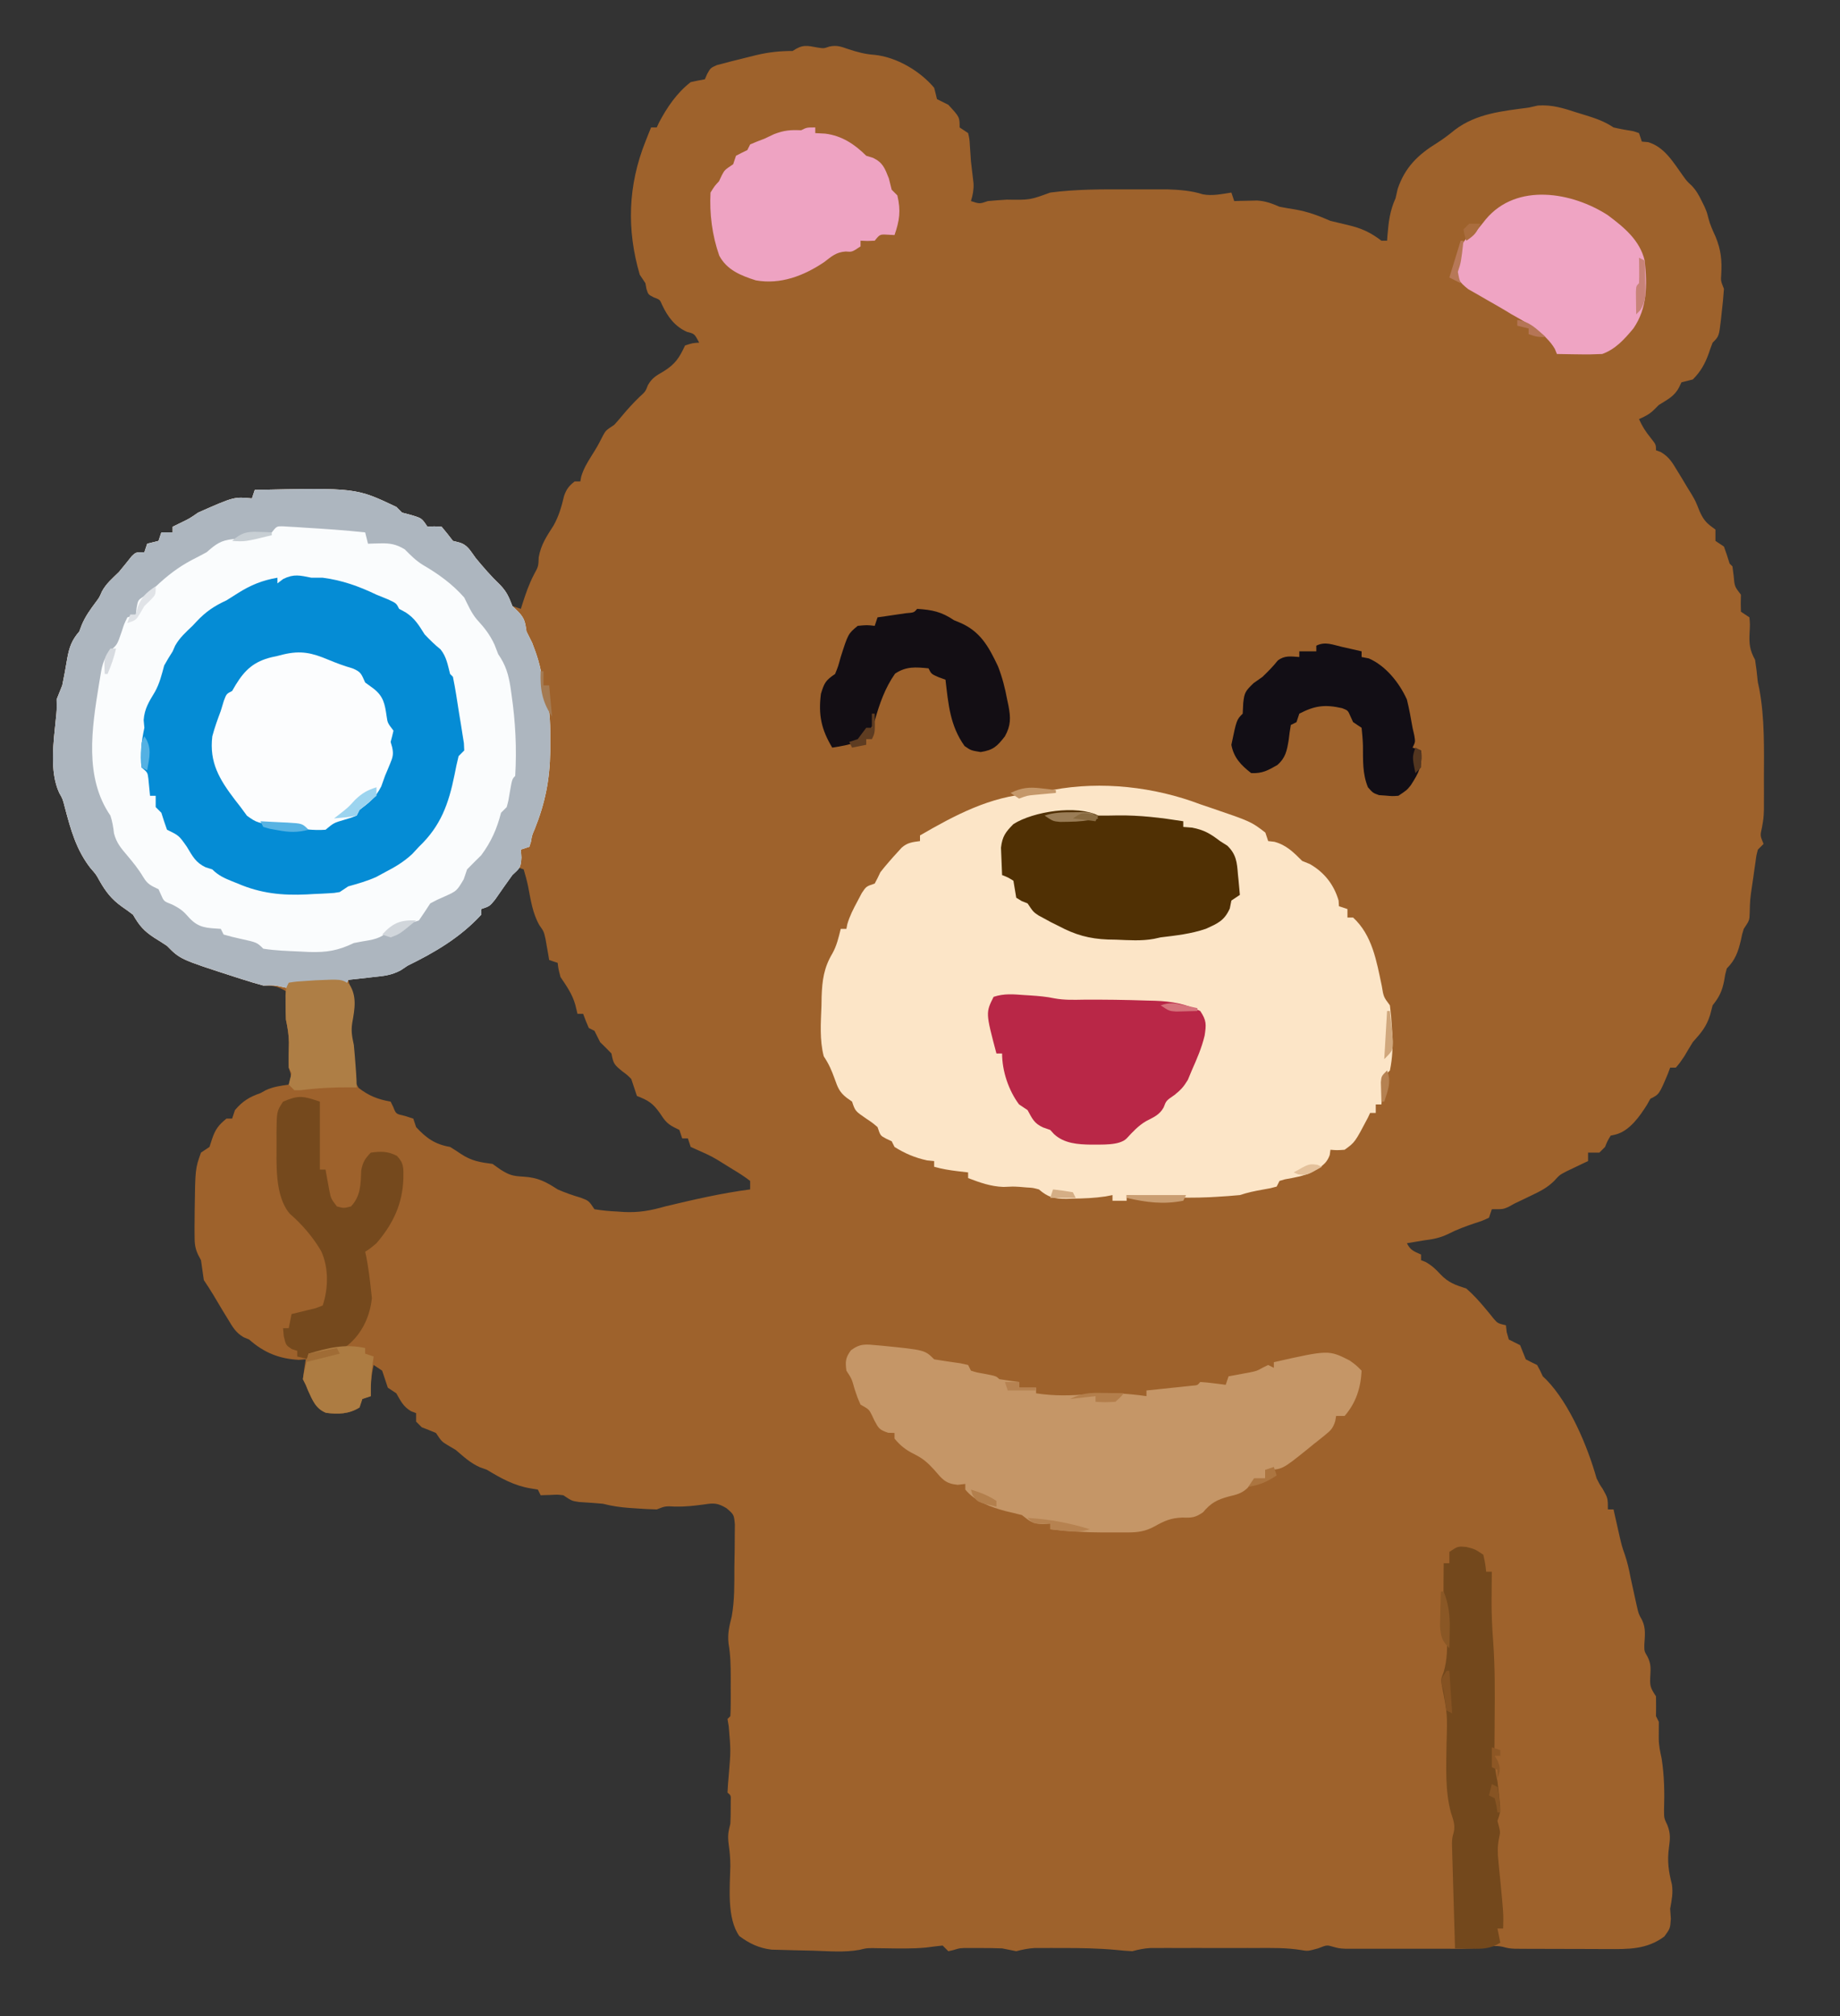 <?xml version="1.0" encoding="UTF-8"?>
<svg version="1.1" xmlns="http://www.w3.org/2000/svg" width="650" height="712">
<rect width="100%" height="100%" fill="#333333" stroke="none"/>
<path d="M0 0 C2.045 0.315 2.045 0.315 3.992 -0.359 C6.67 -0.948 8.211 -0.327 10.785 0.566 C13.931 1.597 16.735 2.352 20.035 2.566 C27.752 3.361 36.07 8.255 41.035 14.191 C41.391 15.519 41.728 16.852 42.035 18.191 C43.359 18.876 44.694 19.54 46.035 20.191 C50.035 24.525 50.035 24.525 50.035 28.191 C51.025 28.851 52.015 29.511 53.035 30.191 C53.512 32.223 53.512 32.223 53.66 34.691 C53.722 35.581 53.784 36.47 53.848 37.387 C53.94 38.775 53.94 38.775 54.035 40.191 C54.331 42.784 54.637 45.374 54.949 47.965 C55.038 50.254 54.702 52.011 54.035 54.191 C57.084 55.203 57.084 55.203 60.035 54.191 C62.261 53.984 64.491 53.824 66.723 53.691 C74.833 53.819 74.833 53.819 82.035 51.191 C91.064 50.001 100.211 50.033 109.303 50.061 C111.429 50.066 113.554 50.061 115.68 50.055 C117.056 50.055 118.432 50.057 119.809 50.059 C121.64 50.06 121.64 50.06 123.509 50.062 C127.732 50.217 131.932 50.513 135.973 51.816 C139.39 52.438 142.617 51.704 146.035 51.191 C146.365 52.181 146.695 53.171 147.035 54.191 C147.771 54.168 148.507 54.145 149.266 54.121 C150.241 54.103 151.217 54.085 152.223 54.066 C153.186 54.043 154.149 54.02 155.141 53.996 C158.202 54.203 160.23 54.999 163.035 56.191 C164.819 56.547 166.612 56.858 168.41 57.129 C173.013 57.913 176.75 59.312 181.035 61.191 C183.05 61.694 185.072 62.171 187.098 62.629 C191.95 63.771 195.104 65.192 199.035 68.191 C199.695 68.191 200.355 68.191 201.035 68.191 C201.084 67.528 201.133 66.864 201.184 66.18 C201.582 61.47 202.045 57.522 204.035 53.191 C204.406 51.552 204.406 51.552 204.785 49.879 C207.373 42.246 211.98 37.785 218.746 33.633 C220.987 32.222 222.98 30.67 225.035 29.004 C232.706 23.232 241.746 22.434 251.035 21.191 C252.648 20.83 252.648 20.83 254.293 20.461 C259.4 20.093 263.459 21.441 268.285 23.004 C269.631 23.415 269.631 23.415 271.004 23.834 C274.76 25.006 277.735 25.992 281.035 28.191 C283.371 28.745 285.707 29.137 288.074 29.531 C289.045 29.858 289.045 29.858 290.035 30.191 C290.365 31.181 290.695 32.171 291.035 33.191 C291.757 33.253 292.479 33.315 293.223 33.379 C299.044 35.061 302.207 40.604 305.605 45.324 C306.971 47.204 306.971 47.204 308.582 48.688 C310.223 50.386 311.127 52.01 312.16 54.129 C312.493 54.798 312.825 55.467 313.168 56.156 C314.035 58.191 314.035 58.191 314.523 60.156 C315.121 62.531 316.085 64.588 317.098 66.816 C318.989 71.41 319.371 75.133 319.078 80.062 C318.912 82.382 318.912 82.382 320.035 85.191 C319.838 88.074 319.572 90.891 319.223 93.754 C319.14 94.534 319.056 95.315 318.971 96.119 C318.282 101.944 318.282 101.944 316.035 104.191 C315.532 105.445 315.078 106.719 314.66 108.004 C313.332 111.674 311.834 114.392 309.035 117.191 C307.707 117.543 306.374 117.879 305.035 118.191 C304.746 118.79 304.458 119.388 304.16 120.004 C302.534 123.166 299.999 124.316 297.035 126.191 C296.499 126.728 295.963 127.264 295.41 127.816 C293.786 129.441 292.119 130.257 290.035 131.191 C291.171 133.747 292.384 135.622 294.16 137.816 C296.035 140.191 296.035 140.191 296.035 142.191 C296.915 142.522 296.915 142.522 297.812 142.859 C300.731 144.609 301.844 146.604 303.598 149.504 C304.176 150.449 304.755 151.394 305.352 152.367 C305.907 153.299 306.463 154.231 307.035 155.191 C307.571 156.059 308.108 156.926 308.66 157.82 C310.035 160.191 310.035 160.191 311.473 163.816 C313.067 167.26 314.095 168.062 317.035 170.191 C317.035 171.511 317.035 172.831 317.035 174.191 C318.025 174.851 319.015 175.511 320.035 176.191 C320.762 178.17 321.433 180.171 322.035 182.191 C322.365 182.521 322.695 182.851 323.035 183.191 C323.18 184.305 323.324 185.419 323.473 186.566 C323.788 190.277 323.788 190.277 326.035 193.191 C326.015 194.202 325.994 195.213 325.973 196.254 C325.993 197.223 326.014 198.193 326.035 199.191 C327.025 199.851 328.015 200.511 329.035 201.191 C329.258 203.652 329.258 203.652 329.098 206.566 C328.889 210.542 329.13 212.718 331.035 216.191 C331.598 220.129 331.598 220.129 331.789 222.094 C332.005 224.225 332.005 224.225 332.516 226.424 C334.466 236.816 334.193 247.659 334.16 258.191 C334.164 259.461 334.168 260.731 334.172 262.039 C334.171 263.265 334.169 264.491 334.168 265.754 C334.166 267.396 334.166 267.396 334.165 269.07 C334.035 272.191 334.035 272.191 333.464 275.406 C332.806 278.267 332.806 278.267 334.035 281.191 C333.375 281.851 332.715 282.511 332.035 283.191 C331.482 285.231 331.482 285.231 331.184 287.586 C330.99 288.896 330.99 288.896 330.793 290.232 C330.603 291.604 330.603 291.604 330.41 293.004 C330.276 293.907 330.142 294.81 330.004 295.74 C329.261 300.751 329.261 300.751 329.124 305.803 C329.035 308.191 329.035 308.191 327.035 311.191 C326.444 313.103 326.444 313.103 326.035 315.129 C325.07 319.237 324.065 322.162 321.035 325.191 C320.467 327.257 320.467 327.257 320.098 329.566 C319.353 333.249 318.39 335.248 316.035 338.191 C315.746 339.305 315.458 340.419 315.16 341.566 C313.859 345.758 311.934 347.939 309.035 351.191 C308.012 352.844 307.009 354.509 306.035 356.191 C304.473 358.504 304.473 358.504 303.035 360.191 C302.375 360.191 301.715 360.191 301.035 360.191 C300.767 360.913 300.499 361.635 300.223 362.379 C297.162 369.628 297.162 369.628 294.035 371.191 C293.447 372.243 293.447 372.243 292.848 373.316 C290.268 377.408 286.736 382.461 281.883 383.773 C280.968 383.98 280.968 383.98 280.035 384.191 C278.868 386.108 278.868 386.108 278.035 388.191 C277.375 388.851 276.715 389.511 276.035 390.191 C274.715 390.191 273.395 390.191 272.035 390.191 C272.035 391.181 272.035 392.171 272.035 393.191 C271.022 393.663 271.022 393.663 269.988 394.145 C269.096 394.572 268.204 395 267.285 395.441 C265.963 396.068 265.963 396.068 264.613 396.707 C261.982 398.07 261.982 398.07 260.082 400.168 C257.617 402.605 255.157 403.826 252.035 405.316 C251.004 405.814 249.973 406.312 248.91 406.824 C247.487 407.501 247.487 407.501 246.035 408.191 C245.334 408.581 244.633 408.97 243.91 409.371 C242.035 410.191 242.035 410.191 238.035 410.191 C237.705 411.181 237.375 412.171 237.035 413.191 C234.742 414.254 234.742 414.254 231.848 415.191 C228.636 416.274 225.751 417.336 222.723 418.879 C219.762 420.325 217.294 420.784 214.035 421.191 C212.921 421.377 211.808 421.563 210.66 421.754 C209.794 421.898 208.928 422.043 208.035 422.191 C209.291 424.702 210.536 425.063 213.035 426.191 C213.035 426.851 213.035 427.511 213.035 428.191 C213.84 428.501 213.84 428.501 214.66 428.816 C216.925 430.128 218.155 431.297 219.91 433.191 C222.725 436.133 225.149 436.951 229.035 438.191 C231.46 440.313 233.514 442.566 235.574 445.039 C236.098 445.667 236.621 446.295 237.16 446.941 C237.637 447.534 238.114 448.127 238.605 448.738 C240.082 450.46 240.082 450.46 243.035 451.191 C243.159 452.367 243.159 452.367 243.285 453.566 C243.533 454.433 243.78 455.299 244.035 456.191 C245.36 456.875 246.694 457.541 248.035 458.191 C248.702 459.858 249.368 461.525 250.035 463.191 C251.352 463.891 252.685 464.559 254.035 465.191 C255.098 467.129 255.098 467.129 256.035 469.191 C256.482 469.619 256.93 470.047 257.391 470.488 C265.608 478.999 271.873 493.973 275.035 505.191 C276.04 507.225 276.04 507.225 277.16 508.879 C279.035 512.191 279.035 512.191 279.035 516.191 C279.695 516.191 280.355 516.191 281.035 516.191 C281.229 517.06 281.422 517.929 281.621 518.824 C281.881 519.977 282.142 521.129 282.41 522.316 C282.793 524.022 282.793 524.022 283.184 525.762 C283.981 529.164 283.981 529.164 285.074 532.309 C285.955 534.95 286.534 537.457 287.035 540.191 C287.504 542.381 287.984 544.569 288.473 546.754 C288.719 547.869 288.965 548.984 289.219 550.133 C289.895 553.107 289.895 553.107 291.133 555.312 C292.52 558.201 292.082 560.837 291.91 563.973 C291.89 566.232 291.89 566.232 293.035 568.188 C294.231 570.584 294.179 572.1 294.035 574.754 C293.839 578.381 293.897 578.984 296.035 582.191 C296.076 584.524 296.078 586.858 296.035 589.191 C296.365 589.851 296.695 590.511 297.035 591.191 C297.035 593.189 297.033 595.186 297.008 597.184 C297.041 599.62 297.513 601.813 298.035 604.191 C298.972 610.295 299.079 616.227 298.875 622.395 C298.884 625.212 298.884 625.212 300.066 627.707 C301.23 630.69 301.027 632.541 300.598 635.691 C299.964 640.439 300.48 644.028 301.66 648.629 C302.111 651.71 301.586 654.132 301.035 657.191 C301.159 658.955 301.159 658.955 301.285 660.754 C301.035 664.191 301.035 664.191 298.973 667.004 C292.724 671.657 286.148 671.479 278.648 671.422 C277.669 671.421 276.69 671.421 275.68 671.42 C273.621 671.417 271.561 671.41 269.501 671.397 C266.347 671.379 263.194 671.377 260.041 671.377 C258.035 671.372 256.029 671.366 254.023 671.359 C253.082 671.358 252.14 671.357 251.17 671.356 C250.292 671.35 249.414 671.343 248.509 671.337 C247.74 671.333 246.97 671.329 246.177 671.325 C244.035 671.191 244.035 671.191 241.978 670.656 C239.346 670.027 237.01 670.545 234.364 670.925 C229.89 671.437 225.393 671.333 220.895 671.324 C219.328 671.326 219.328 671.326 217.729 671.327 C215.534 671.328 213.339 671.326 211.144 671.322 C207.782 671.316 204.42 671.322 201.059 671.328 C198.921 671.327 196.783 671.326 194.645 671.324 C193.64 671.326 192.636 671.328 191.602 671.33 C190.667 671.327 189.732 671.324 188.769 671.321 C187.949 671.32 187.129 671.319 186.285 671.318 C184.035 671.191 184.035 671.191 181.95 670.621 C179.776 669.97 179.776 669.97 176.66 671.191 C173.035 672.191 173.035 672.191 170.547 671.762 C165.438 670.932 160.383 671.049 155.215 671.059 C154.079 671.058 152.942 671.057 151.772 671.056 C149.376 671.055 146.981 671.057 144.585 671.061 C140.916 671.066 137.247 671.061 133.578 671.055 C131.249 671.055 128.919 671.057 126.59 671.059 C125.492 671.057 124.394 671.055 123.263 671.052 C121.731 671.057 121.731 671.057 120.167 671.062 C119.271 671.063 118.374 671.064 117.45 671.064 C115.167 671.184 113.236 671.611 111.035 672.191 C109.219 672.109 107.405 671.958 105.598 671.762 C99.062 671.144 92.596 671.043 86.035 671.066 C84.93 671.063 83.826 671.059 82.688 671.055 C81.627 671.056 80.566 671.057 79.473 671.059 C78.048 671.06 78.048 671.06 76.594 671.062 C74.251 671.18 72.293 671.609 70.035 672.191 C68.365 671.876 66.699 671.54 65.035 671.191 C62.516 671.099 59.994 671.061 57.473 671.066 C55.522 671.063 55.522 671.063 53.531 671.059 C50.194 671.055 50.194 671.055 47.695 671.824 C47.147 671.945 46.6 672.067 46.035 672.191 C45.375 671.531 44.715 670.871 44.035 670.191 C42.069 670.402 40.103 670.627 38.145 670.902 C33.24 671.358 28.341 671.232 23.42 671.154 C22.669 671.146 21.918 671.137 21.145 671.129 C20.474 671.117 19.803 671.106 19.112 671.094 C16.981 671.136 16.981 671.136 14.733 671.696 C9.341 672.686 3.778 672.168 -1.684 672.004 C-3.892 671.942 -6.099 671.9 -8.307 671.859 C-9.723 671.82 -11.139 671.78 -12.555 671.738 C-13.832 671.706 -15.109 671.673 -16.426 671.64 C-20.9 671.073 -24.149 669.523 -27.766 666.871 C-32.269 660.563 -31.108 649.545 -30.965 642.145 C-30.965 639.563 -31.15 637.177 -31.527 634.629 C-31.94 631.389 -31.728 630.201 -30.965 627.191 C-30.875 625.464 -30.835 623.734 -30.84 622.004 C-30.837 621.123 -30.835 620.243 -30.832 619.336 C-30.726 617.209 -30.726 617.209 -31.965 616.191 C-31.873 614.147 -31.715 612.105 -31.527 610.066 C-30.796 601.427 -30.796 601.427 -31.527 592.816 C-31.672 591.95 -31.816 591.084 -31.965 590.191 C-31.635 589.861 -31.305 589.531 -30.965 589.191 C-30.866 587.639 -30.834 586.083 -30.832 584.527 C-30.83 583.091 -30.83 583.091 -30.828 581.625 C-30.832 580.616 -30.836 579.606 -30.84 578.566 C-30.836 577.58 -30.832 576.594 -30.828 575.578 C-30.834 571.458 -30.892 567.611 -31.598 563.543 C-31.985 560.004 -31.335 557.419 -30.476 554.002 C-29.436 548.282 -29.554 542.432 -29.539 536.633 C-29.527 534.366 -29.478 532.101 -29.428 529.834 C-29.418 528.384 -29.411 526.934 -29.406 525.484 C-29.393 524.18 -29.379 522.876 -29.365 521.532 C-29.671 518.039 -29.671 518.039 -32.336 515.746 C-35.444 513.908 -36.756 513.891 -40.277 514.441 C-43.721 514.906 -46.989 515.269 -50.465 515.191 C-53.938 515.007 -53.938 515.007 -56.965 516.191 C-59.464 516.129 -61.913 516.007 -64.402 515.816 C-65.405 515.751 -65.405 515.751 -66.428 515.684 C-69.721 515.449 -72.778 515.021 -75.965 514.191 C-78.777 513.934 -81.588 513.75 -84.406 513.57 C-86.965 513.191 -86.965 513.191 -89.965 511.191 C-92.022 510.951 -92.022 510.951 -94.152 511.066 C-96.04 511.128 -96.04 511.128 -97.965 511.191 C-98.295 510.531 -98.625 509.871 -98.965 509.191 C-99.831 509.047 -100.697 508.903 -101.59 508.754 C-107.357 507.793 -112.021 505.184 -116.965 502.191 C-117.769 501.903 -118.574 501.614 -119.402 501.316 C-122.784 499.832 -125.166 497.582 -127.965 495.191 C-128.872 494.655 -129.78 494.119 -130.715 493.566 C-132.965 492.191 -132.965 492.191 -134.965 489.191 C-136.617 488.489 -138.284 487.822 -139.965 487.191 C-140.625 486.531 -141.285 485.871 -141.965 485.191 C-141.965 484.201 -141.965 483.211 -141.965 482.191 C-142.563 481.965 -143.161 481.738 -143.777 481.504 C-146.537 479.848 -147.378 477.95 -148.965 475.191 C-149.955 474.531 -150.945 473.871 -151.965 473.191 C-152.632 471.191 -153.298 469.191 -153.965 467.191 C-154.955 466.531 -155.945 465.871 -156.965 465.191 C-157.844 468.926 -158.054 472.359 -157.965 476.191 C-158.955 476.521 -159.945 476.851 -160.965 477.191 C-161.295 478.181 -161.625 479.171 -161.965 480.191 C-165.72 482.539 -169.524 482.631 -173.809 482.074 C-177.423 480.595 -178.511 477.735 -180.09 474.32 C-180.379 473.618 -180.667 472.915 -180.965 472.191 C-181.295 471.531 -181.625 470.871 -181.965 470.191 C-181.682 467.851 -181.352 465.516 -180.965 463.191 C-182.171 463.284 -182.171 463.284 -183.402 463.379 C-190.364 463.013 -195.742 460.817 -200.965 456.191 C-201.912 455.801 -201.912 455.801 -202.879 455.402 C-205.739 453.742 -206.825 451.693 -208.527 448.879 C-209.106 447.934 -209.685 446.989 -210.281 446.016 C-211.373 444.185 -212.464 442.354 -213.555 440.523 C-214.646 438.718 -215.795 436.947 -216.965 435.191 C-217.304 432.859 -217.637 430.526 -217.965 428.191 C-218.3 427.557 -218.635 426.922 -218.979 426.268 C-220.141 423.82 -220.223 422.111 -220.23 419.41 C-220.235 418.491 -220.239 417.571 -220.243 416.624 C-220.234 415.656 -220.224 414.688 -220.215 413.691 C-220.206 412.213 -220.206 412.213 -220.197 410.704 C-219.995 395.881 -219.995 395.881 -217.965 390.191 C-216.975 389.531 -215.985 388.871 -214.965 388.191 C-214.655 387.243 -214.346 386.294 -214.027 385.316 C-212.876 381.931 -211.714 380.425 -208.965 378.191 C-208.305 378.191 -207.645 378.191 -206.965 378.191 C-206.635 377.201 -206.305 376.211 -205.965 375.191 C-203.249 371.991 -200.895 370.567 -196.965 369.191 C-196.325 368.841 -195.686 368.49 -195.027 368.129 C-192.39 366.93 -189.823 366.581 -186.965 366.191 C-185.954 363.142 -185.954 363.142 -186.965 360.191 C-187.036 357.201 -186.962 354.224 -186.902 351.234 C-186.961 348.396 -187.394 345.96 -187.965 343.191 C-188.029 341.422 -188.051 339.65 -188.027 337.879 C-188.018 336.996 -188.009 336.113 -188 335.203 C-187.988 334.539 -187.977 333.875 -187.965 333.191 C-191.053 331.427 -192.198 331.191 -195.965 331.191 C-198.519 330.497 -201.013 329.758 -203.527 328.941 C-204.235 328.715 -204.943 328.489 -205.673 328.257 C-225.288 321.94 -225.288 321.94 -229.965 317.191 C-231.448 316.208 -232.95 315.251 -234.465 314.316 C-238.146 311.917 -239.774 310.002 -241.965 306.191 C-243.229 305.217 -244.525 304.284 -245.84 303.379 C-249.587 300.716 -251.637 298.035 -253.883 294.062 C-255.006 292.002 -255.006 292.002 -257.027 289.691 C-262.037 283.227 -263.973 276.168 -266.035 268.363 C-266.813 265.312 -266.813 265.312 -268.039 263.172 C-271.561 255.638 -270.011 244.973 -269.219 236.934 C-268.903 233.987 -268.903 233.987 -268.965 230.191 C-268.299 228.525 -267.632 226.858 -266.965 225.191 C-266.311 222.013 -265.726 218.832 -265.197 215.631 C-264.485 211.714 -263.571 209.196 -260.965 206.191 C-260.676 205.428 -260.387 204.665 -260.09 203.879 C-258.808 200.817 -257.092 198.472 -255.121 195.82 C-253.88 194.173 -253.88 194.173 -252.965 192.066 C-251.474 189.27 -249.225 187.401 -246.965 185.191 C-245.419 183.327 -243.895 181.449 -242.395 179.547 C-240.965 178.191 -240.965 178.191 -237.965 178.191 C-237.635 177.201 -237.305 176.211 -236.965 175.191 C-235.632 174.858 -234.298 174.525 -232.965 174.191 C-232.635 173.201 -232.305 172.211 -231.965 171.191 C-230.645 171.191 -229.325 171.191 -227.965 171.191 C-227.965 170.531 -227.965 169.871 -227.965 169.191 C-227.037 168.738 -226.109 168.284 -225.152 167.816 C-221.926 166.249 -221.926 166.249 -218.965 164.191 C-206.252 158.583 -206.252 158.583 -199.965 159.191 C-199.635 158.201 -199.305 157.211 -198.965 156.191 C-163.225 155.427 -163.225 155.427 -148.965 162.191 C-148.305 162.851 -147.645 163.511 -146.965 164.191 C-145.81 164.501 -144.655 164.81 -143.465 165.129 C-139.965 166.191 -139.965 166.191 -137.965 169.191 C-137.181 169.15 -136.397 169.109 -135.59 169.066 C-134.724 169.108 -133.857 169.149 -132.965 169.191 C-131.586 170.821 -130.252 172.489 -128.965 174.191 C-128.305 174.356 -127.645 174.521 -126.965 174.691 C-123.838 175.473 -122.851 177.639 -120.965 180.191 C-118.184 183.565 -115.38 186.795 -112.215 189.816 C-109.916 192.243 -109.155 194.131 -107.965 197.191 C-106.975 197.521 -105.985 197.851 -104.965 198.191 C-104.783 197.611 -104.601 197.031 -104.414 196.434 C-103.249 192.813 -102.099 189.45 -100.34 186.066 C-98.781 183.229 -98.781 183.229 -98.652 179.941 C-97.824 175.423 -95.903 172.649 -93.453 168.824 C-91.541 165.441 -90.592 162.085 -89.703 158.32 C-88.865 155.903 -87.964 154.766 -85.965 153.191 C-85.305 153.191 -84.645 153.191 -83.965 153.191 C-83.86 152.635 -83.756 152.078 -83.648 151.504 C-82.83 148.737 -81.553 146.638 -80.027 144.191 C-77.841 140.68 -77.841 140.68 -75.961 137.004 C-74.965 135.191 -74.965 135.191 -71.965 133.191 C-70.974 132.116 -70.017 131.009 -69.09 129.879 C-67.201 127.614 -65.333 125.574 -63.215 123.504 C-60.932 121.427 -60.932 121.427 -60.102 119.227 C-58.652 116.631 -57.081 115.801 -54.527 114.316 C-50.42 111.742 -49.018 109.605 -46.965 105.191 C-44.277 104.316 -44.277 104.316 -41.965 104.191 C-43.624 101.051 -43.624 101.051 -46.277 100.379 C-50.52 98.504 -53.065 95.097 -55.027 90.941 C-55.848 88.999 -55.848 88.999 -58.027 88.191 C-59.965 87.191 -59.965 87.191 -60.59 85.254 C-60.775 84.233 -60.775 84.233 -60.965 83.191 C-61.625 82.201 -62.285 81.211 -62.965 80.191 C-67.65 64.208 -67.112 48.61 -60.965 33.191 C-60.573 32.201 -60.181 31.211 -59.777 30.191 C-59.509 29.531 -59.241 28.871 -58.965 28.191 C-58.305 28.191 -57.645 28.191 -56.965 28.191 C-56.717 27.655 -56.47 27.119 -56.215 26.566 C-53.342 21.109 -49.882 15.996 -44.965 12.191 C-43.307 11.815 -41.641 11.471 -39.965 11.191 C-39.689 10.558 -39.413 9.926 -39.129 9.273 C-37.965 7.191 -37.965 7.191 -35.723 6.18 C-34.419 5.845 -34.419 5.845 -33.09 5.504 C-31.794 5.158 -31.794 5.158 -30.473 4.805 C-29.645 4.602 -28.817 4.4 -27.965 4.191 C-27.289 4.021 -26.614 3.851 -25.918 3.676 C-25.273 3.516 -24.629 3.356 -23.965 3.191 C-23.256 3.015 -22.547 2.838 -21.816 2.656 C-17.399 1.61 -13.518 1.191 -8.965 1.191 C-5.432 -1.164 -4.046 -0.741 0 0 Z M-106.965 289.191 C-107.58 290.107 -108.195 291.022 -108.828 291.965 C-109.644 293.166 -110.461 294.366 -111.277 295.566 C-111.681 296.17 -112.086 296.773 -112.502 297.395 C-114.493 300.308 -115.994 302.211 -118.965 304.191 C-118.965 304.851 -118.965 305.511 -118.965 306.191 C-119.955 306.521 -120.945 306.851 -121.965 307.191 C-122.625 308.078 -123.285 308.965 -123.965 309.879 C-127.052 313.821 -131.134 315.677 -135.539 317.895 C-138.056 319.089 -138.056 319.089 -139.965 321.191 C-141.628 321.866 -143.296 322.531 -144.965 323.191 C-145.749 323.707 -146.532 324.223 -147.34 324.754 C-150.59 326.534 -153.289 326.763 -156.965 327.191 C-159.977 327.806 -162.971 328.492 -165.965 329.191 C-165.802 329.771 -165.64 330.352 -165.473 330.949 C-164.459 335.424 -164.737 339.902 -165.527 344.379 C-166.12 347.109 -166.12 347.109 -165.496 349.465 C-164.892 352.567 -164.928 355.471 -164.902 358.629 C-164.6 363.351 -164.6 363.351 -162.297 367.336 C-158.627 370.166 -155.516 371.388 -150.965 372.191 C-150.655 372.831 -150.346 373.47 -150.027 374.129 C-149.083 376.545 -149.083 376.545 -145.902 377.254 C-144.448 377.718 -144.448 377.718 -142.965 378.191 C-142.635 379.181 -142.305 380.171 -141.965 381.191 C-138.316 385.134 -135.261 387.287 -129.965 388.191 C-128.652 388.991 -127.362 389.829 -126.09 390.691 C-122.367 393.147 -119.398 393.617 -114.965 394.191 C-114.037 394.851 -113.109 395.511 -112.152 396.191 C-108.899 398.232 -107.71 398.469 -104.027 398.691 C-98.929 399.005 -96.228 400.433 -91.965 403.191 C-89.251 404.383 -86.623 405.292 -83.777 406.129 C-80.965 407.191 -80.965 407.191 -78.965 410.191 C-76.185 410.637 -73.635 410.887 -70.84 411.004 C-70.105 411.055 -69.37 411.106 -68.613 411.158 C-63.309 411.434 -59.065 410.658 -53.965 409.191 C-44.03 406.82 -34.1 404.513 -23.965 403.191 C-23.965 402.201 -23.965 401.211 -23.965 400.191 C-25.936 398.687 -27.841 397.453 -29.965 396.191 C-30.773 395.69 -31.581 395.189 -32.414 394.672 C-37.381 391.573 -37.381 391.573 -42.711 389.199 C-43.455 388.867 -44.199 388.534 -44.965 388.191 C-45.295 387.201 -45.625 386.211 -45.965 385.191 C-46.625 385.191 -47.285 385.191 -47.965 385.191 C-48.295 384.201 -48.625 383.211 -48.965 382.191 C-49.895 381.727 -49.895 381.727 -50.844 381.254 C-53.426 379.96 -54.317 378.58 -55.902 376.191 C-58.361 372.718 -60.007 371.731 -63.965 370.191 C-64.632 368.191 -65.298 366.191 -65.965 364.191 C-67.368 362.787 -67.368 362.787 -69.027 361.566 C-72.102 359.08 -72.275 358.755 -72.965 355.191 C-74.277 353.837 -75.611 352.504 -76.965 351.191 C-77.647 349.866 -78.317 348.534 -78.965 347.191 C-79.625 346.861 -80.285 346.531 -80.965 346.191 C-81.686 344.548 -82.358 342.881 -82.965 341.191 C-83.625 341.191 -84.285 341.191 -84.965 341.191 C-85.212 340.16 -85.46 339.129 -85.715 338.066 C-86.784 334.252 -88.754 331.473 -90.965 328.191 C-91.715 325.316 -91.715 325.316 -91.965 323.191 C-93.45 322.696 -93.45 322.696 -94.965 322.191 C-95.074 321.528 -95.184 320.864 -95.297 320.18 C-95.455 319.297 -95.614 318.414 -95.777 317.504 C-95.928 316.634 -96.079 315.764 -96.234 314.867 C-96.836 312.147 -96.836 312.147 -98.414 309.906 C-100.872 305.603 -101.484 300.904 -102.426 296.078 C-102.847 294.094 -103.397 292.138 -103.965 290.191 C-104.955 289.861 -105.945 289.531 -106.965 289.191 Z " fill="#9E622C" transform="translate(288.965,16.809)"/>
<path d="M0 0 C35.74 -0.765 35.74 -0.765 50 6 C50.99 6.99 50.99 6.99 52 8 C53.155 8.309 54.31 8.619 55.5 8.938 C59 10 59 10 61 13 C61.784 12.959 62.568 12.918 63.375 12.875 C64.241 12.916 65.108 12.957 66 13 C67.379 14.629 68.713 16.297 70 18 C70.66 18.165 71.32 18.33 72 18.5 C75.127 19.282 76.113 21.448 78 24 C80.781 27.374 83.585 30.604 86.75 33.625 C89.074 36.078 89.807 37.898 91 41 C91.681 41.66 92.361 42.32 93.062 43 C95.367 45.379 95.518 46.785 96 50 C96.656 51.339 97.324 52.672 98 54 C99.698 58.323 101.065 62.558 101.562 67.188 C101.812 70.852 101.812 70.852 103.004 73.492 C104.463 78.632 104.382 83.619 104.375 88.938 C104.375 90.05 104.375 91.162 104.375 92.308 C104.238 102.21 102.591 110.555 98.895 119.75 C97.936 121.959 97.936 121.959 97.562 124.25 C97.377 124.828 97.191 125.405 97 126 C96.01 126.33 95.02 126.66 94 127 C94.062 127.928 94.124 128.856 94.188 129.812 C93.966 133.584 93.582 133.546 91 136 C88.936 138.838 86.936 141.717 84.938 144.602 C83 147 83 147 80 148 C80 148.66 80 149.32 80 150 C72.632 158 63.698 163.264 54 168 C52.793 168.804 52.793 168.804 51.562 169.625 C48.326 171.362 45.652 171.635 42 172 C40.354 172.186 38.708 172.374 37.062 172.562 C35.708 172.709 34.354 172.856 33 173 C32.67 173.99 32.34 174.98 32 176 C31.67 175.34 31.34 174.68 31 174 C24.73 174 18.46 174 12 174 C12 174.66 12 175.32 12 176 C11.258 175.835 10.515 175.67 9.75 175.5 C6.81 174.881 6.81 174.881 3 175 C0.446 174.305 -2.048 173.566 -4.562 172.75 C-5.271 172.524 -5.979 172.298 -6.708 172.065 C-26.323 165.748 -26.323 165.748 -31 161 C-32.484 160.016 -33.985 159.059 -35.5 158.125 C-39.182 155.726 -40.809 153.811 -43 150 C-44.264 149.026 -45.56 148.092 -46.875 147.188 C-50.622 144.525 -52.672 141.844 -54.918 137.871 C-56.041 135.81 -56.041 135.81 -58.062 133.5 C-63.072 127.036 -65.008 119.977 -67.07 112.172 C-67.849 109.121 -67.849 109.121 -69.074 106.98 C-72.596 99.447 -71.046 88.781 -70.254 80.742 C-69.939 77.795 -69.939 77.795 -70 74 C-69.334 72.333 -68.667 70.667 -68 69 C-67.346 65.821 -66.761 62.641 -66.232 59.439 C-65.52 55.523 -64.607 53.005 -62 50 C-61.711 49.237 -61.422 48.474 -61.125 47.688 C-59.843 44.625 -58.127 42.281 -56.156 39.629 C-54.915 37.982 -54.915 37.982 -54 35.875 C-52.509 33.079 -50.261 31.209 -48 29 C-46.454 27.135 -44.93 25.257 -43.43 23.355 C-42 22 -42 22 -39 22 C-38.505 20.515 -38.505 20.515 -38 19 C-36.667 18.667 -35.333 18.333 -34 18 C-33.505 16.515 -33.505 16.515 -33 15 C-31.68 15 -30.36 15 -29 15 C-29 14.34 -29 13.68 -29 13 C-28.072 12.546 -27.144 12.092 -26.188 11.625 C-22.961 10.058 -22.961 10.058 -20 8 C-7.287 2.392 -7.287 2.392 -1 3 C-0.67 2.01 -0.34 1.02 0 0 Z " fill="#FAFCFD" transform="translate(90,173)"/>
<path d="M0 0 C1.1 0.371 2.199 0.743 3.332 1.125 C17.93 6.1 17.93 6.1 23 10 C23.33 10.99 23.66 11.98 24 13 C24.722 13.082 25.444 13.165 26.188 13.25 C30.406 14.375 32.966 16.966 36 20 C37.361 20.557 37.361 20.557 38.75 21.125 C43.826 24.053 47.228 28.352 48.875 34 C48.916 34.66 48.958 35.32 49 36 C49.99 36.33 50.98 36.66 52 37 C52 37.99 52 38.98 52 40 C52.66 40 53.32 40 54 40 C60.789 46.253 62.281 55.39 64.125 64.125 C64.765 68.035 64.765 68.035 67 71 C67.331 73.612 67.556 76.128 67.688 78.75 C67.735 79.441 67.782 80.132 67.83 80.844 C68.089 85.352 67.922 89.55 67 94 C66.34 94.66 65.68 95.32 65 96 C64.538 98.433 64.538 98.433 64.375 101.125 C64.3 102.035 64.225 102.945 64.148 103.883 C64.075 104.931 64.075 104.931 64 106 C63.34 106 62.68 106 62 106 C62 106.99 62 107.98 62 109 C61.34 109 60.68 109 60 109 C59.752 109.536 59.505 110.073 59.25 110.625 C54.644 119.376 54.644 119.376 51 122 C48.312 122.188 48.312 122.188 46 122 C45.917 122.598 45.835 123.196 45.75 123.812 C44.585 127.21 42.194 128.337 39.156 130.023 C36.163 131.379 33.143 131.848 29.926 132.438 C29.29 132.623 28.655 132.809 28 133 C27.67 133.66 27.34 134.32 27 135 C24.82 135.598 24.82 135.598 22.125 136.062 C19.289 136.563 16.739 137.087 14 138 C11.202 138.265 8.43 138.474 5.625 138.625 C4.388 138.693 4.388 138.693 3.126 138.761 C-6.61 139.2 -16.285 138.628 -26 138 C-26 138.66 -26 139.32 -26 140 C-27.65 140 -29.3 140 -31 140 C-31 139.34 -31 138.68 -31 138 C-32.234 138.24 -32.234 138.24 -33.492 138.484 C-37.383 139.056 -41.201 139.221 -45.125 139.25 C-46.179 139.281 -46.179 139.281 -47.254 139.312 C-51.61 139.345 -53.727 138.813 -57 136 C-59.109 135.431 -59.109 135.431 -61.312 135.312 C-62.103 135.244 -62.893 135.176 -63.707 135.105 C-66.201 134.96 -66.201 134.96 -69.5 135.125 C-74.032 134.963 -77.791 133.603 -82 132 C-82 131.34 -82 130.68 -82 130 C-83.237 129.856 -84.475 129.711 -85.75 129.562 C-88.565 129.213 -91.27 128.796 -94 128 C-94 127.34 -94 126.68 -94 126 C-94.825 125.918 -95.65 125.835 -96.5 125.75 C-100.714 124.847 -104.354 123.306 -108 121 C-108.495 120.01 -108.495 120.01 -109 119 C-109.99 118.536 -109.99 118.536 -111 118.062 C-113 117 -113 117 -114 114 C-115.83 112.44 -115.83 112.44 -118 111 C-121.889 108.333 -121.889 108.333 -123 105 C-123.637 104.546 -124.274 104.093 -124.93 103.625 C-127.472 101.63 -128.055 100.021 -129.125 97 C-130.225 93.946 -131.18 91.73 -133 89 C-134.524 83.148 -134.028 77.113 -133.812 71.125 C-133.794 70.074 -133.775 69.024 -133.756 67.941 C-133.549 62.143 -132.961 57.74 -129.969 52.714 C-128.409 49.953 -127.766 47.064 -127 44 C-126.34 44 -125.68 44 -125 44 C-124.894 43.457 -124.789 42.915 -124.68 42.355 C-123.839 39.441 -122.559 36.985 -121.125 34.312 C-120.612 33.339 -120.099 32.366 -119.57 31.363 C-118 29 -118 29 -115 28 C-114.286 26.691 -113.624 25.354 -113 24 C-112.059 22.782 -111.079 21.593 -110.062 20.438 C-109.558 19.859 -109.054 19.28 -108.535 18.684 C-108.029 18.128 -107.522 17.572 -107 17 C-106.497 16.448 -105.995 15.897 -105.477 15.328 C-103.472 13.525 -101.625 13.355 -99 13 C-99 12.34 -99 11.68 -99 11 C-86.696 3.864 -74.162 -2.801 -59.785 -3.75 C-57.122 -3.989 -54.667 -4.476 -52.062 -5.062 C-34.959 -8.283 -16.199 -6.16 0 0 Z " fill="#FCE5C7" transform="translate(424,284)"/>
<path d="M0 0 C1.32 0 2.64 0 4 0 C10.91 0.907 16.751 3.008 23 6 C24.331 6.547 25.664 7.089 27 7.625 C30 9 30 9 31 11 C31.763 11.412 32.526 11.825 33.312 12.25 C36.58 14.378 37.928 16.726 40 20 C41.8 21.909 43.586 23.665 45.625 25.312 C47.723 27.887 48.177 30.826 49 34 C49.33 34.33 49.66 34.66 50 35 C50.889 39.283 51.511 43.616 52.188 47.938 C52.391 49.156 52.594 50.375 52.803 51.631 C52.985 52.793 53.168 53.955 53.355 55.152 C53.527 56.225 53.699 57.297 53.876 58.402 C53.917 59.259 53.958 60.117 54 61 C53.01 61.99 53.01 61.99 52 63 C51.451 65.192 50.983 67.405 50.562 69.625 C48.472 79.89 45.717 87.651 38 95 C37.216 95.846 36.432 96.691 35.625 97.562 C32.625 100.348 29.613 102.133 26 104 C25.01 104.536 24.02 105.073 23 105.625 C19.731 107.123 16.456 108.022 13 109 C12.01 109.66 11.02 110.32 10 111 C8.058 111.335 8.058 111.335 5.867 111.449 C5.06 111.492 4.253 111.536 3.422 111.58 C2.161 111.633 2.161 111.633 0.875 111.688 C0.058 111.735 -0.76 111.782 -1.602 111.83 C-10.368 112.253 -17.916 111.467 -26 108 C-26.655 107.738 -27.31 107.477 -27.984 107.207 C-30.788 106.066 -32.839 105.161 -35 103 C-36.176 102.629 -36.176 102.629 -37.375 102.25 C-40.92 100.562 -41.981 98.322 -44 95 C-46.778 91.034 -46.778 91.034 -51 89 C-51.717 87.018 -52.383 85.016 -53 83 C-53.66 82.34 -54.32 81.68 -55 81 C-55 79.68 -55 78.36 -55 77 C-55.66 77 -56.32 77 -57 77 C-57.293 73.973 -57.293 73.973 -57.586 70.945 C-57.864 68.773 -57.864 68.773 -60 67 C-60.551 62.249 -60.005 57.649 -59 53 C-59.083 52.093 -59.165 51.185 -59.25 50.25 C-58.934 46.138 -57.323 43.73 -55.234 40.238 C-53.609 37.291 -52.872 34.239 -52 31 C-51.053 29.303 -50.058 27.631 -49 26 C-48.711 25.34 -48.422 24.68 -48.125 24 C-46.529 21.162 -44.351 19.244 -42 17 C-41.522 16.49 -41.044 15.979 -40.551 15.453 C-37.289 11.994 -34.368 10.01 -30 8 C-28.636 7.161 -27.283 6.306 -25.938 5.438 C-21.42 2.578 -17.288 0.906 -12 0 C-12 0.66 -12 1.32 -12 2 C-11.319 1.484 -10.639 0.969 -9.938 0.438 C-6.16 -1.411 -4.06 -0.812 0 0 Z " fill="#058CD5" transform="translate(110,204)"/>
<path d="M0 0 C0.988 0.087 0.988 0.087 1.997 0.176 C16.653 1.653 16.653 1.653 19.938 4.938 C23.033 5.473 26.139 5.903 29.25 6.34 C30.137 6.537 31.024 6.734 31.938 6.938 C32.432 7.928 32.432 7.928 32.938 8.938 C35.024 9.588 35.024 9.588 37.438 10 C41.844 10.844 41.844 10.844 42.938 11.938 C45.266 12.305 47.599 12.64 49.938 12.938 C49.938 13.598 49.938 14.258 49.938 14.938 C51.917 14.938 53.898 14.938 55.938 14.938 C55.938 15.598 55.938 16.258 55.938 16.938 C62.414 17.926 68.275 17.784 74.793 17.199 C81.654 16.628 88.134 16.948 94.938 17.938 C94.938 17.277 94.938 16.617 94.938 15.938 C96.225 15.805 97.513 15.672 98.84 15.535 C100.518 15.357 102.197 15.179 103.875 15 C104.725 14.913 105.575 14.826 106.451 14.736 C107.665 14.606 107.665 14.606 108.902 14.473 C109.651 14.394 110.4 14.316 111.172 14.235 C112.959 14.109 112.959 14.109 113.938 12.938 C115.463 13.027 116.984 13.183 118.5 13.375 C119.326 13.477 120.153 13.579 121.004 13.684 C121.961 13.809 121.961 13.809 122.938 13.938 C123.267 12.947 123.597 11.957 123.938 10.938 C124.613 10.816 125.288 10.695 125.984 10.57 C127.322 10.319 127.322 10.319 128.688 10.062 C130.01 9.819 130.01 9.819 131.359 9.57 C133.945 9.041 133.945 9.041 136.141 7.805 C136.734 7.519 137.327 7.232 137.938 6.938 C138.928 7.433 138.928 7.433 139.938 7.938 C139.938 7.277 139.938 6.617 139.938 5.938 C159.299 1.592 159.299 1.592 166.695 5.332 C168.938 6.938 168.938 6.938 170.938 8.938 C170.653 15.029 168.929 20.341 164.938 24.938 C163.947 24.938 162.958 24.938 161.938 24.938 C161.834 25.539 161.731 26.141 161.625 26.762 C160.819 29.312 160.001 30.092 157.938 31.75 C157.311 32.257 156.685 32.763 156.039 33.285 C154.999 34.103 154.999 34.103 153.938 34.938 C153.182 35.555 152.427 36.172 151.648 36.809 C142.785 43.938 142.785 43.938 136.938 43.938 C136.938 44.928 136.938 45.917 136.938 46.938 C136.174 47.206 135.411 47.474 134.625 47.75 C131.961 48.712 131.961 48.712 130.578 50.422 C128.491 52.35 126.747 52.71 124 53.375 C119.884 54.51 117.728 55.61 114.938 58.938 C112.248 60.792 111.021 60.941 107.688 60.812 C103.514 60.952 101.305 61.972 97.734 63.965 C94.476 65.729 91.817 66.065 88.184 66.07 C87.246 66.072 86.308 66.073 85.342 66.074 C84.363 66.07 83.384 66.066 82.375 66.062 C81.423 66.066 80.471 66.07 79.49 66.074 C73.248 66.066 67.135 65.682 60.938 64.938 C60.938 64.278 60.938 63.617 60.938 62.938 C60.03 62.999 59.123 63.061 58.188 63.125 C54.448 62.909 53.815 62.138 50.938 59.938 C49.018 59.449 47.097 58.966 45.164 58.531 C39.949 57.141 34.453 55.185 30.938 50.938 C30.938 50.278 30.938 49.617 30.938 48.938 C30.051 49.041 29.164 49.144 28.25 49.25 C23.855 48.835 22.772 47.22 19.938 43.938 C17.645 41.423 16.007 39.972 12.938 38.438 C9.925 36.931 8.091 35.505 5.938 32.938 C5.938 32.278 5.938 31.617 5.938 30.938 C5.195 30.917 4.452 30.896 3.688 30.875 C0.522 29.796 0.32 29.317 -1.188 26.5 C-1.479 25.883 -1.77 25.265 -2.07 24.629 C-3.095 22.6 -3.095 22.6 -6.062 20.938 C-7.195 18.371 -7.195 18.371 -8.188 15.375 C-9.146 11.879 -9.146 11.879 -11.062 8.938 C-11.491 5.763 -11.39 4.388 -9.484 1.766 C-6.134 -0.763 -4.135 -0.372 0 0 Z " fill="#C59667" transform="translate(310.062,475.062)"/>
<path d="M0 0 C35.74 -0.765 35.74 -0.765 50 6 C50.99 6.99 50.99 6.99 52 8 C53.155 8.309 54.31 8.619 55.5 8.938 C59 10 59 10 61 13 C61.784 12.959 62.568 12.918 63.375 12.875 C64.241 12.916 65.108 12.957 66 13 C67.379 14.629 68.713 16.297 70 18 C70.66 18.165 71.32 18.33 72 18.5 C75.127 19.282 76.113 21.448 78 24 C80.781 27.374 83.585 30.604 86.75 33.625 C89.074 36.078 89.807 37.898 91 41 C91.681 41.66 92.361 42.32 93.062 43 C95.367 45.379 95.518 46.785 96 50 C96.656 51.339 97.324 52.672 98 54 C99.698 58.323 101.065 62.558 101.562 67.188 C101.812 70.852 101.812 70.852 103.004 73.492 C104.463 78.632 104.382 83.619 104.375 88.938 C104.375 90.05 104.375 91.162 104.375 92.308 C104.238 102.21 102.591 110.555 98.895 119.75 C97.936 121.959 97.936 121.959 97.562 124.25 C97.377 124.828 97.191 125.405 97 126 C96.01 126.33 95.02 126.66 94 127 C94.062 127.928 94.124 128.856 94.188 129.812 C93.966 133.584 93.582 133.546 91 136 C88.936 138.838 86.936 141.717 84.938 144.602 C83 147 83 147 80 148 C80 148.66 80 149.32 80 150 C72.632 158 63.698 163.264 54 168 C52.793 168.804 52.793 168.804 51.562 169.625 C48.326 171.362 45.652 171.635 42 172 C40.354 172.186 38.708 172.374 37.062 172.562 C35.708 172.709 34.354 172.856 33 173 C32.67 173.99 32.34 174.98 32 176 C31.67 175.34 31.34 174.68 31 174 C24.73 174 18.46 174 12 174 C12 174.66 12 175.32 12 176 C11.258 175.835 10.515 175.67 9.75 175.5 C6.81 174.881 6.81 174.881 3 175 C0.446 174.305 -2.048 173.566 -4.562 172.75 C-5.271 172.524 -5.979 172.298 -6.708 172.065 C-26.323 165.748 -26.323 165.748 -31 161 C-32.484 160.016 -33.985 159.059 -35.5 158.125 C-39.182 155.726 -40.809 153.811 -43 150 C-44.264 149.026 -45.56 148.092 -46.875 147.188 C-50.622 144.525 -52.672 141.844 -54.918 137.871 C-56.041 135.81 -56.041 135.81 -58.062 133.5 C-63.072 127.036 -65.008 119.977 -67.07 112.172 C-67.849 109.121 -67.849 109.121 -69.074 106.98 C-72.596 99.447 -71.046 88.781 -70.254 80.742 C-69.939 77.795 -69.939 77.795 -70 74 C-69.334 72.333 -68.667 70.667 -68 69 C-67.346 65.821 -66.761 62.641 -66.232 59.439 C-65.52 55.523 -64.607 53.005 -62 50 C-61.711 49.237 -61.422 48.474 -61.125 47.688 C-59.843 44.625 -58.127 42.281 -56.156 39.629 C-54.915 37.982 -54.915 37.982 -54 35.875 C-52.509 33.079 -50.261 31.209 -48 29 C-46.454 27.135 -44.93 25.257 -43.43 23.355 C-42 22 -42 22 -39 22 C-38.505 20.515 -38.505 20.515 -38 19 C-36.667 18.667 -35.333 18.333 -34 18 C-33.505 16.515 -33.505 16.515 -33 15 C-31.68 15 -30.36 15 -29 15 C-29 14.34 -29 13.68 -29 13 C-28.072 12.546 -27.144 12.092 -26.188 11.625 C-22.961 10.058 -22.961 10.058 -20 8 C-7.287 2.392 -7.287 2.392 -1 3 C-0.67 2.01 -0.34 1.02 0 0 Z M6 15 C4.152 15.598 4.152 15.598 1.938 16.062 C0.737 16.316 0.737 16.316 -0.488 16.574 C-2.917 16.986 -5.295 17.198 -7.75 17.375 C-12.002 17.806 -13.756 19.143 -17 22 C-18.737 22.941 -20.489 23.855 -22.25 24.75 C-27.141 27.344 -31.018 30.369 -35.027 34.168 C-37 36 -37 36 -39.207 37.57 C-41.261 38.922 -41.261 38.922 -41.75 41.688 C-41.874 42.832 -41.874 42.832 -42 44 C-42.99 44.33 -43.98 44.66 -45 45 C-46.135 47.295 -46.135 47.295 -47 50 C-48.587 54.647 -48.587 54.647 -50.965 56.68 C-53.631 59.719 -54.093 62.688 -54.688 66.562 C-54.868 67.638 -54.868 67.638 -55.052 68.734 C-57.565 84.171 -60.269 101.544 -51 115 C-50.286 117.142 -49.992 119.067 -49.723 121.309 C-48.831 124.628 -47.348 126.394 -45.125 129 C-42.984 131.528 -41.063 133.894 -39.371 136.746 C-37.798 139.333 -36.651 139.717 -34 141 C-33.567 141.959 -33.567 141.959 -33.125 142.938 C-32.105 145.275 -32.105 145.275 -29.25 146.375 C-26.258 147.871 -25.22 148.72 -23.125 151.125 C-19.745 154.765 -16.825 154.673 -12 155 C-11.67 155.66 -11.34 156.32 -11 157 C-9.042 157.577 -7.057 158.064 -5.062 158.5 C0.782 159.782 0.782 159.782 3 162 C7.301 162.68 11.653 162.802 16 163 C17.083 163.054 18.166 163.108 19.281 163.164 C25.412 163.334 29.401 162.696 35 160 C36.723 159.653 38.453 159.343 40.188 159.062 C44.503 158.291 45.95 157.148 49 154 C51.09 153.508 51.09 153.508 53.5 153.125 C55.882 152.745 55.882 152.745 58 152 C59.364 150.021 60.694 148.018 62 146 C64.352 144.742 64.352 144.742 67.062 143.562 C71.356 141.619 71.356 141.619 73.812 137.5 C74.204 136.345 74.596 135.19 75 134 C76.645 132.312 78.313 130.646 80 129 C83.557 124.199 85.507 119.743 87 114 C87.66 113.34 88.32 112.68 89 112 C89.643 109.605 89.643 109.605 90.062 106.938 C90.903 102.097 90.903 102.097 92 101 C92.59 91.316 92.082 81.783 90.688 72.188 C90.57 71.347 90.452 70.506 90.331 69.639 C89.611 65.097 88.658 61.847 86 58 C85.567 56.886 85.134 55.773 84.688 54.625 C82.978 50.952 81.099 48.644 78.41 45.691 C76.467 43.361 75.353 40.705 74 38 C69.793 33.208 64.799 29.627 59.312 26.438 C56.824 24.89 55.065 23.065 53 21 C49.971 19.152 47.776 18.771 44.25 18.875 C43.051 18.902 43.051 18.902 41.828 18.93 C40.923 18.964 40.923 18.964 40 19 C39.505 17.02 39.505 17.02 39 15 C31.829 14.227 24.637 13.739 17.438 13.312 C16.545 13.252 15.652 13.191 14.731 13.129 C13.891 13.083 13.05 13.036 12.184 12.988 C11.426 12.942 10.669 12.896 9.888 12.849 C7.753 12.814 7.753 12.814 6 15 Z " fill="#ADB6BF" transform="translate(90,173)"/>
<path d="M0 0 C2.864 1.191 5.572 2.208 8.562 3.062 C11.659 4.301 11.717 5.119 13.062 8.062 C14.053 8.784 15.043 9.506 16.062 10.25 C19.543 12.962 20.032 15.729 20.641 19.977 C20.985 22.356 20.985 22.356 23.062 25.062 C22.76 26.403 22.424 27.737 22.062 29.062 C22.242 29.686 22.421 30.31 22.605 30.953 C23.15 33.465 22.788 34.526 21.812 36.875 C21.525 37.569 21.238 38.262 20.941 38.977 C20.651 39.665 20.361 40.353 20.062 41.062 C19.629 42.279 19.196 43.496 18.75 44.75 C16.695 48.785 14.632 50.347 11.062 53.062 C10.568 54.053 10.568 54.053 10.062 55.062 C8.066 55.844 8.066 55.844 5.625 56.562 C1.969 57.636 1.969 57.636 -0.938 60.062 C-5.378 60.372 -9.557 59.769 -13.938 59.062 C-14.907 58.952 -15.876 58.841 -16.875 58.727 C-25.09 57.659 -25.09 57.659 -28.688 55.125 C-29.43 54.114 -30.172 53.104 -30.938 52.062 C-31.596 51.217 -32.255 50.371 -32.934 49.5 C-38.357 42.385 -42.068 36.323 -40.938 27.062 C-40.127 23.984 -39.053 21.041 -37.938 18.062 C-37.587 16.907 -37.236 15.752 -36.875 14.562 C-35.938 12.062 -35.938 12.062 -33.938 11.062 C-33.504 10.32 -33.071 9.578 -32.625 8.812 C-29.343 3.464 -26.078 0.641 -20.055 -0.848 C-19.356 -1.001 -18.657 -1.154 -17.938 -1.312 C-17.239 -1.489 -16.54 -1.666 -15.82 -1.848 C-9.612 -3.312 -5.739 -2.403 0 0 Z " fill="#FCFDFE" transform="translate(115.938,232.938)"/>
<path d="M0 0 C2.229 0.021 4.459 -0.009 6.688 -0.062 C14.608 -0.179 22.183 0.758 30 2 C30 2.66 30 3.32 30 4 C31.031 4.082 32.062 4.165 33.125 4.25 C37.401 5.078 39.561 6.384 43 9 C44.286 9.818 44.286 9.818 45.598 10.652 C48.749 13.732 48.983 16.551 49.312 20.75 C49.385 21.447 49.458 22.145 49.533 22.863 C49.709 24.574 49.857 26.287 50 28 C49.01 28.66 48.02 29.32 47 30 C46.722 31.392 46.722 31.392 46.438 32.812 C44.5 37.108 42.199 38.065 38 39.969 C32.778 41.764 27.458 42.342 22 43 C21.216 43.172 20.433 43.344 19.625 43.521 C15.169 44.334 10.759 43.99 6.25 43.812 C5.299 43.794 4.347 43.775 3.367 43.756 C-3.245 43.498 -8.175 42.102 -14 39 C-14.917 38.545 -15.833 38.09 -16.777 37.621 C-17.847 37.035 -17.847 37.035 -18.938 36.438 C-19.668 36.044 -20.399 35.651 -21.152 35.246 C-23 34 -23 34 -25 31 C-25.681 30.732 -26.361 30.464 -27.062 30.188 C-27.702 29.796 -28.341 29.404 -29 29 C-29.333 27 -29.667 25 -30 23 C-31.975 21.783 -31.975 21.783 -34 21 C-34.109 18.939 -34.186 16.876 -34.25 14.812 C-34.296 13.664 -34.343 12.515 -34.391 11.332 C-33.923 7.341 -32.792 5.827 -30 3 C-22.944 -1.49 -7.655 -3.828 0 0 Z " fill="#503004" transform="translate(388,288)"/>
<path d="M0 0 C1.062 0.066 1.062 0.066 2.145 0.133 C5.022 0.326 7.818 0.559 10.641 1.164 C14.096 1.805 17.502 1.683 21 1.625 C28.422 1.578 35.832 1.684 43.25 1.938 C44.209 1.96 45.168 1.983 46.156 2.006 C52.087 2.234 56.743 3.056 62.125 5.625 C64.375 9.001 64.276 10.404 63.672 14.309 C62.655 18.615 60.915 22.591 59.125 26.625 C58.671 27.718 58.218 28.811 57.75 29.938 C56.263 32.397 55.241 33.504 53.062 35.25 C50.092 37.289 50.092 37.289 49.188 39.688 C47.727 42.352 45.561 43.169 42.941 44.547 C40.234 46.154 38.243 48.321 36.125 50.625 C33.521 53.229 27.168 52.728 23.625 52.812 C18.942 52.749 14.079 52.428 10.5 49.125 C10.046 48.63 9.592 48.135 9.125 47.625 C7.888 47.192 7.888 47.192 6.625 46.75 C3.435 45.314 2.78 43.635 1.125 40.625 C0.135 39.965 -0.855 39.305 -1.875 38.625 C-5.592 33.669 -7.875 26.817 -7.875 20.625 C-8.535 20.625 -9.195 20.625 -9.875 20.625 C-13.683 6.242 -13.683 6.242 -10.875 0.625 C-7.137 -0.621 -3.86 -0.278 0 0 Z " fill="#B92747" transform="translate(361.875,351.375)"/>
<path d="M0 0 C5.73 4.289 11.276 8.806 13 16 C13.897 24.517 14.02 32.755 9 40 C5.887 43.748 2.672 47.339 -2 49 C-4.788 49.14 -7.468 49.189 -10.25 49.125 C-10.995 49.116 -11.74 49.107 -12.508 49.098 C-14.339 49.074 -16.169 49.038 -18 49 C-18.241 48.413 -18.482 47.827 -18.73 47.223 C-21.841 41.776 -28.619 37.99 -34 35 C-34.784 34.526 -35.568 34.051 -36.375 33.562 C-38.38 32.369 -40.405 31.208 -42.438 30.062 C-43.625 29.375 -44.813 28.688 -46 28 C-47.093 27.381 -48.186 26.762 -49.312 26.125 C-52.641 23.493 -53.444 22.208 -54 18 C-53.231 13.488 -52.093 10.005 -48.688 6.875 C-47.801 6.256 -46.914 5.638 -46 5 C-45.02 3.83 -44.063 2.641 -43.125 1.438 C-32.155 -11.659 -12.51 -8.127 0 0 Z " fill="#EFA4C3" transform="translate(568,76)"/>
<path d="M0 0 C0 0.66 0 1.32 0 2 C1.155 2.062 2.31 2.124 3.5 2.188 C9.316 2.891 13.907 5.907 18 10 C18.804 10.248 19.609 10.495 20.438 10.75 C23.948 12.463 24.575 14.438 26 18 C26.333 19.333 26.667 20.667 27 22 C27.99 22.99 27.99 22.99 29 24 C30.277 29.426 29.777 32.879 28 38 C27.216 37.959 26.433 37.917 25.625 37.875 C22.839 37.713 22.839 37.713 21 40 C18.375 40.125 18.375 40.125 16 40 C16 40.66 16 41.32 16 42 C13 44 13 44 10.75 43.812 C7.338 44.045 5.798 45.533 3.141 47.555 C-4.043 52.405 -12.314 55.561 -21 54 C-26.252 52.32 -31.231 50.357 -33.914 45.266 C-36.415 38.175 -37.402 30.504 -37 23 C-35.57 20.684 -35.57 20.684 -34 19 C-33.67 18.299 -33.34 17.598 -33 16.875 C-32 15 -32 15 -29 13 C-28.67 12.01 -28.34 11.02 -28 10 C-26.684 9.301 -25.35 8.633 -24 8 C-23.67 7.34 -23.34 6.68 -23 6 C-21.358 5.275 -19.684 4.622 -18 4 C-16.866 3.464 -15.731 2.928 -14.562 2.375 C-11.017 1.007 -8.74 0.826 -5 1 C-3 0 -3 0 0 0 Z " fill="#EEA3C2" transform="translate(288,45)"/>
<path d="M0 0 C3 0.75 3 0.75 6 2.75 C6.688 5.875 6.688 5.875 7 8.75 C7.66 8.75 8.32 8.75 9 8.75 C8.988 9.875 8.977 11.001 8.965 12.16 C8.955 13.711 8.946 15.262 8.938 16.812 C8.929 17.545 8.921 18.278 8.912 19.033 C8.891 23.952 9.131 28.802 9.504 33.707 C10.135 42.602 10.077 51.462 10 60.375 C9.973 63.555 9.953 66.734 9.938 69.914 C9.929 70.629 9.921 71.343 9.912 72.079 C9.894 75.779 10.147 79.151 11 82.75 C11.236 84.622 11.444 86.497 11.625 88.375 C11.72 89.316 11.816 90.257 11.914 91.227 C12 93.75 12 93.75 11 96.75 C11.165 97.369 11.33 97.987 11.5 98.625 C12 100.75 12 100.75 11.51 103.051 C10.971 105.906 11.054 108.175 11.34 111.059 C11.48 112.55 11.48 112.55 11.623 114.072 C11.727 115.1 11.831 116.128 11.938 117.188 C13.15 129.615 13.15 129.615 13 134.75 C12.34 134.75 11.68 134.75 11 134.75 C11.33 136.4 11.66 138.05 12 139.75 C8.523 141.893 5.788 141.963 1.75 141.875 C0.672 141.857 -0.405 141.839 -1.516 141.82 C-2.335 141.797 -3.155 141.774 -4 141.75 C-4.168 136.269 -4.328 130.788 -4.482 125.307 C-4.536 123.443 -4.591 121.579 -4.648 119.714 C-4.73 117.034 -4.805 114.353 -4.879 111.672 C-4.906 110.839 -4.933 110.007 -4.961 109.149 C-4.981 108.369 -5.001 107.588 -5.022 106.784 C-5.042 106.1 -5.062 105.416 -5.082 104.712 C-5 102.75 -5 102.75 -4.444 100.693 C-3.853 98.105 -4.679 96.251 -5.457 93.772 C-7.553 85.97 -7.1 77.565 -7 69.562 C-6.677 58.992 -6.677 58.992 -8.688 48.688 C-9 46.75 -9 46.75 -8.031 44.242 C-6.698 39.726 -6.745 35.616 -6.812 30.938 C-6.813 29.631 -6.813 29.631 -6.814 28.299 C-6.479 24.199 -6.479 24.199 -8 20.75 C-8.073 18.22 -8.092 15.717 -8.062 13.188 C-8.058 12.477 -8.053 11.766 -8.049 11.033 C-8.037 9.272 -8.019 7.511 -8 5.75 C-7.34 5.75 -6.68 5.75 -6 5.75 C-6 4.43 -6 3.11 -6 1.75 C-3 -0.25 -3 -0.25 0 0 Z " fill="#73481C" transform="translate(518,546.25)"/>
<path d="M0 0 C0 7.92 0 15.84 0 24 C0.66 24 1.32 24 2 24 C2.121 24.687 2.242 25.374 2.367 26.082 C2.535 26.983 2.702 27.884 2.875 28.812 C3.037 29.706 3.2 30.599 3.367 31.52 C3.912 34.227 3.912 34.227 6 37 C8.457 37.667 8.457 37.667 11 37 C14.441 33.313 14.416 29.205 14.594 24.402 C15.086 21.49 15.941 20.102 18 18 C21.576 17.545 23.963 17.458 27.191 19.145 C29.747 21.766 29.534 23.513 29.5 27.125 C29.209 36.149 25.849 43.192 20 50 C17.688 51.938 17.688 51.938 16 53 C16.144 53.66 16.289 54.32 16.438 55 C17.123 58.654 17.623 62.304 18 66 C18.124 67.114 18.247 68.228 18.375 69.375 C17.708 75.822 14.903 81.901 9.812 86.062 C5.562 88.733 0.912 88.891 -4 89 C-4 89.66 -4 90.32 -4 91 C-5.32 90.67 -6.64 90.34 -8 90 C-8 89.34 -8 88.68 -8 88 C-8.639 87.794 -9.279 87.588 -9.938 87.375 C-12 86 -12 86 -12.75 82.875 C-12.832 81.926 -12.915 80.978 -13 80 C-12.34 80 -11.68 80 -11 80 C-10.67 78.35 -10.34 76.7 -10 75 C-9.218 74.818 -8.435 74.636 -7.629 74.449 C-6.617 74.198 -5.605 73.946 -4.562 73.688 C-3.553 73.444 -2.544 73.2 -1.504 72.949 C-0.678 72.636 0.149 72.323 1 72 C3.012 65.964 3.155 58.592 0.438 52.75 C-2.431 47.842 -6.316 43.326 -10.609 39.605 C-16.044 33.331 -15.284 21.758 -15.312 13.938 C-15.318 13.021 -15.323 12.105 -15.329 11.161 C-15.246 3.42 -15.246 3.42 -13 0 C-7.426 -2.358 -6.044 -2.015 0 0 Z " fill="#75491D" transform="translate(113,389)"/>
<path d="M0 0 C5.32 0.355 8.538 0.988 13 4 C13.926 4.381 13.926 4.381 14.871 4.77 C22.261 7.829 25.231 13.263 28.555 20.285 C30.089 24.229 31.041 27.98 31.812 32.125 C31.959 32.815 32.105 33.504 32.256 34.215 C33.065 38.468 33.113 41.19 31 45 C28.241 48.547 26.926 49.854 22.438 50.562 C19 50 19 50 16.75 48.438 C11.592 41.254 11.016 33.621 10 25 C9.196 24.711 8.391 24.422 7.562 24.125 C5 23 5 23 4 21 C-0.593 20.55 -3.879 20.253 -7.812 22.875 C-11.341 27.916 -13.27 33.419 -14.938 39.312 C-16.369 42.933 -17.902 44.627 -21 47 C-23.965 47.96 -26.919 48.55 -30 49 C-33.849 42.625 -34.956 37.437 -34 30 C-32.828 26.204 -32.4 25.267 -29 23 C-27.904 20.298 -27.904 20.298 -27.062 17.188 C-24.392 8.794 -24.392 8.794 -21 6 C-17.75 5.688 -17.75 5.688 -15 6 C-14.67 5.01 -14.34 4.02 -14 3 C-13.073 2.867 -12.146 2.734 -11.191 2.598 C-9.994 2.421 -8.796 2.244 -7.562 2.062 C-6.368 1.888 -5.173 1.714 -3.941 1.535 C-1.12 1.31 -1.12 1.31 0 0 Z " fill="#130E14" transform="translate(324,215)"/>
<path d="M0 0 C1.281 0.287 2.563 0.575 3.883 0.871 C4.87 1.099 5.858 1.327 6.875 1.562 C6.875 2.223 6.875 2.882 6.875 3.562 C8.143 3.81 8.143 3.81 9.438 4.062 C15.407 6.667 20.2 12.648 22.875 18.562 C23.694 21.873 24.298 25.203 24.875 28.562 C25.181 29.893 25.181 29.893 25.492 31.25 C25.875 33.562 25.875 33.562 24.875 35.562 C26.36 36.057 26.36 36.057 27.875 36.562 C28.527 41.782 26.996 44.592 24.262 48.828 C22.875 50.562 22.875 50.562 19.875 52.562 C17.719 52.715 17.719 52.715 15.375 52.5 C14.602 52.447 13.828 52.394 13.031 52.34 C10.875 51.562 10.875 51.562 9.125 49.578 C7.138 44.784 7.404 40.022 7.348 34.893 C7.288 32.778 7.091 30.667 6.875 28.562 C5.885 27.902 4.895 27.242 3.875 26.562 C3.568 25.891 3.261 25.219 2.945 24.527 C2.042 22.421 2.042 22.421 -0.008 21.629 C-6.055 20.27 -9.586 20.694 -15.125 23.562 C-15.455 24.552 -15.785 25.543 -16.125 26.562 C-16.785 26.892 -17.445 27.223 -18.125 27.562 C-18.44 29.302 -18.678 31.056 -18.875 32.812 C-19.505 36.599 -19.942 39.106 -22.875 41.688 C-26.257 43.639 -28.214 44.729 -32.125 44.562 C-35.697 41.802 -38.326 39.055 -39.125 34.562 C-37.292 25.73 -37.292 25.73 -35.125 23.562 C-35.063 22.325 -35.001 21.087 -34.938 19.812 C-34.524 16.074 -34.21 15.646 -31.312 12.812 C-29.735 11.699 -29.735 11.699 -28.125 10.562 C-26.212 8.704 -24.397 6.909 -22.75 4.812 C-20.299 2.927 -18.114 3.363 -15.125 3.562 C-15.125 2.902 -15.125 2.243 -15.125 1.562 C-13.145 1.562 -11.165 1.562 -9.125 1.562 C-9.125 0.902 -9.125 0.242 -9.125 -0.438 C-5.96 -2.02 -3.381 -0.768 0 0 Z " fill="#120E15" transform="translate(474.125,228.438)"/>
<path d="M0 0 C2.813 4.328 1.918 8.838 1.062 13.688 C0.591 16.717 1.013 18.516 1.625 21.5 C1.841 23.727 2.027 25.956 2.188 28.188 C2.313 29.895 2.313 29.895 2.441 31.637 C2.545 33.256 2.625 34.878 2.625 36.5 C1.959 36.488 1.292 36.477 0.605 36.465 C-5.401 36.406 -11.201 36.707 -17.16 37.477 C-18.257 37.488 -18.257 37.488 -19.375 37.5 C-20.035 36.84 -20.695 36.18 -21.375 35.5 C-21.081 34.157 -20.747 32.823 -20.375 31.5 C-20.705 30.84 -21.035 30.18 -21.375 29.5 C-21.446 26.51 -21.372 23.533 -21.312 20.543 C-21.371 17.703 -21.805 15.271 -22.375 12.5 C-22.464 10.606 -22.505 8.709 -22.5 6.812 C-22.503 5.86 -22.505 4.907 -22.508 3.926 C-22.375 1.5 -22.375 1.5 -21.375 -0.5 C-18.645 -0.914 -18.645 -0.914 -15.188 -1.125 C-14.06 -1.2 -12.932 -1.275 -11.77 -1.352 C-2.764 -1.745 -2.764 -1.745 0 0 Z " fill="#AE7E45" transform="translate(123.375,347.5)"/>
<path d="M0 0 C0 0.66 0 1.32 0 2 C0.99 2.33 1.98 2.66 3 3 C2.835 4.196 2.67 5.393 2.5 6.625 C2.06 10.105 1.912 13.488 2 17 C1.01 17.33 0.02 17.66 -1 18 C-1.33 18.99 -1.66 19.98 -2 21 C-5.756 23.347 -9.559 23.44 -13.844 22.883 C-17.458 21.403 -18.546 18.544 -20.125 15.129 C-20.414 14.426 -20.703 13.724 -21 13 C-21.33 12.34 -21.66 11.68 -22 11 C-21.66 8.836 -21.66 8.836 -21.062 6.375 C-20.868 5.558 -20.673 4.74 -20.473 3.898 C-20.317 3.272 -20.161 2.645 -20 2 C-12.95 -0.08 -7.262 -1.536 0 0 Z " fill="#AD7C42" transform="translate(129,476)"/>
<path d="M0 0 C0 0.99 0 1.98 0 3 C-1.962 4.711 -3.963 6.379 -6 8 C-6.33 8.66 -6.66 9.32 -7 10 C-9.649 10.594 -12.292 10.742 -15 11 C-14.278 10.443 -13.556 9.886 -12.812 9.312 C-9.952 7.056 -9.952 7.056 -7.5 4.375 C-5.026 2.025 -3.219 1.012 0 0 Z " fill="#9CD4EF" transform="translate(133,278)"/>
<path d="M0 0 C1.874 -0.021 1.874 -0.021 3.785 -0.043 C6.938 0.188 6.938 0.188 8.938 2.188 C5.349 3.003 1.992 3.35 -1.688 3.375 C-3.099 3.396 -3.099 3.396 -4.539 3.418 C-7.062 3.188 -7.062 3.188 -10.062 1.188 C-6.555 0.018 -3.695 0.019 0 0 Z " fill="#9A7D56" transform="translate(379.062,286.812)"/>
<path d="M0 0 C0.33 0 0.66 0 1 0 C2.807 4.624 3.218 8.425 3.125 13.375 C3.107 14.62 3.089 15.865 3.07 17.148 C3.036 18.56 3.036 18.56 3 20 C0.323 17.33 -0.003 15.963 -0.293 12.109 C-0.273 10.656 -0.238 9.203 -0.188 7.75 C-0.174 7.005 -0.16 6.26 -0.146 5.492 C-0.111 3.661 -0.057 1.83 0 0 Z " fill="#8A5725" transform="translate(509,562)"/>
<path d="M0 0 C7.67 0.43 14.659 1.742 22 4 C18.731 5.031 16.14 4.964 12.75 4.562 C11.858 4.461 10.966 4.359 10.047 4.254 C9.371 4.17 8.696 4.086 8 4 C8 3.34 8 2.68 8 2 C7.051 2.041 6.103 2.083 5.125 2.125 C2 2 2 2 0 0 Z " fill="#B68250" transform="translate(363,536)"/>
<path d="M0 0 C6.93 0 13.86 0 21 0 C20.67 0.66 20.34 1.32 20 2 C12.912 3.372 6.997 2.582 0 1 C0 0.67 0 0.34 0 0 Z " fill="#CA9E72" transform="translate(398,422)"/>
<path d="M0 0 C0.697 0.009 1.395 0.018 2.113 0.027 C3.826 0.051 5.538 0.087 7.25 0.125 C5.98 1.613 5.98 1.613 4.25 3.125 C0.562 3.312 0.562 3.312 -2.75 3.125 C-2.75 2.465 -2.75 1.805 -2.75 1.125 C-7.205 1.62 -7.205 1.62 -11.75 2.125 C-7.502 0.001 -4.582 -0.113 0 0 Z " fill="#B37E4B" transform="translate(389.75,491.875)"/>
<path d="M0 0 C0.66 0.33 1.32 0.66 2 1 C2.081 3.417 2.141 5.832 2.188 8.25 C2.213 8.932 2.238 9.614 2.264 10.316 C2.311 13.592 2.211 15.653 0.488 18.484 C-0.003 18.985 -0.494 19.485 -1 20 C-1.027 18.354 -1.046 16.708 -1.062 15.062 C-1.074 14.146 -1.086 13.229 -1.098 12.285 C-1 10 -1 10 0 9 C0.072 7.481 0.084 5.958 0.062 4.438 C0.053 3.611 0.044 2.785 0.035 1.934 C0.024 1.296 0.012 0.657 0 0 Z " fill="#C88378" transform="translate(579,91)"/>
<path d="M0 0 C0.33 0 0.66 0 1 0 C1.125 6.75 1.125 6.75 0 9 C-0.66 9 -1.32 9 -2 9 C-2 9.66 -2 10.32 -2 11 C-3.65 11.33 -5.3 11.66 -7 12 C-7.33 11.34 -7.66 10.68 -8 10 C-7.01 9.67 -6.02 9.34 -5 9 C-3.994 7.672 -2.993 6.338 -2 5 C-1.34 5 -0.68 5 0 5 C0 3.35 0 1.7 0 0 Z " fill="#5E3C21" transform="translate(308,252)"/>
<path d="M0 0 C2.459 0.114 4.917 0.24 7.375 0.375 C8.074 0.406 8.772 0.437 9.492 0.469 C14.773 0.773 14.773 0.773 17 3 C13.117 3.999 10.181 3.926 6.25 3.188 C5.286 3.016 4.322 2.845 3.328 2.668 C2.56 2.448 1.792 2.227 1 2 C0.67 1.34 0.34 0.68 0 0 Z " fill="#58B3E3" transform="translate(92,290)"/>
<path d="M0 0 C0.33 0 0.66 0 1 0 C1.249 2.269 1.473 4.54 1.688 6.812 C1.815 8.077 1.943 9.342 2.074 10.645 C2 14 2 14 -1 17 C-0.67 11.39 -0.34 5.78 0 0 Z " fill="#D0A77C" transform="translate(490,357)"/>
<path d="M0 0 C0 3 0 3 -1.812 4.875 C-2.534 5.576 -3.256 6.277 -4 7 C-4.773 8.33 -4.773 8.33 -5.562 9.688 C-7 12 -7 12 -10 13 C-9.67 12.01 -9.34 11.02 -9 10 C-8.34 10 -7.68 10 -7 10 C-6.773 9.092 -6.546 8.185 -6.312 7.25 C-4.819 3.551 -3.246 2.221 0 0 Z " fill="#E0E3E7" transform="translate(55,207)"/>
<path d="M0 0 C-5.786 4.821 -5.786 4.821 -9 6 C-9.99 5.67 -10.98 5.34 -12 5 C-8.123 0.855 -5.656 -0.153 0 0 Z " fill="#D1D6DB" transform="translate(147,325)"/>
<path d="M0 0 C0.33 0 0.66 0 1 0 C1.33 4.95 1.66 9.9 2 15 C1.34 14.67 0.68 14.34 0 14 C-0.395 11.676 -0.722 9.341 -1 7 C-1.227 6.258 -1.454 5.515 -1.688 4.75 C-2 3 -2 3 0 0 Z " fill="#855222" transform="translate(511,590)"/>
<path d="M0 0 C1.464 0.166 1.464 0.166 2.957 0.336 C3.693 0.431 4.429 0.527 5.188 0.625 C5.188 0.955 5.188 1.285 5.188 1.625 C4.5 1.686 3.813 1.746 3.105 1.809 C1.754 1.934 1.754 1.934 0.375 2.062 C-0.518 2.144 -1.412 2.225 -2.332 2.309 C-4.94 2.56 -4.94 2.56 -7.812 3.625 C-8.803 2.965 -9.793 2.305 -10.812 1.625 C-6.915 -0.242 -4.272 -0.515 0 0 Z " fill="#C5986A" transform="translate(367.812,278.375)"/>
<path d="M0 0 C0.33 0 0.66 0 1 0 C1 1.65 1 3.3 1 5 C1.66 5 2.32 5 3 5 C3.33 8.63 3.66 12.26 4 16 C0.488 10.731 -0.252 6.288 0 0 Z " fill="#A47A52" transform="translate(191,237)"/>
<path d="M0 0 C0.33 0.66 0.66 1.32 1 2 C-2.96 2.99 -6.92 3.98 -11 5 C-10.67 4.01 -10.34 3.02 -10 2 C-6.7 1.34 -3.4 0.68 0 0 Z " fill="#A06C35" transform="translate(119,476)"/>
<path d="M0 0 C0.33 0 0.66 0 1 0 C0.125 7.625 0.125 7.625 -1 11 C-0.611 13.143 -0.611 13.143 0 15 C-1.32 14.34 -2.64 13.68 -4 13 C-2.68 8.71 -1.36 4.42 0 0 Z " fill="#B77857" transform="translate(516,85)"/>
<path d="M0 0 C0.33 0.99 0.66 1.98 1 3 C-2.334 5.191 -5.042 6.435 -9 7 C-8.34 6.01 -7.68 5.02 -7 4 C-5.68 4 -4.36 4 -3 4 C-3 3.01 -3 2.02 -3 1 C-2.01 0.67 -1.02 0.34 0 0 Z " fill="#AC7540" transform="translate(450,518)"/>
<path d="M0 0 C0.901 0.195 1.802 0.389 2.73 0.59 C3.418 0.746 4.105 0.902 4.812 1.062 C4.812 1.393 4.812 1.722 4.812 2.062 C3.209 2.117 1.604 2.155 0 2.188 C-0.893 2.211 -1.787 2.234 -2.707 2.258 C-5.188 2.062 -5.188 2.062 -8.188 0.062 C-4.805 -1.065 -3.42 -0.755 0 0 Z " fill="#D5727B" transform="translate(418.188,354.938)"/>
<path d="M0 0 C2.83 3.996 1.762 7.427 1 12 C0.34 11.67 -0.32 11.34 -1 11 C-1.027 9.542 -1.046 8.083 -1.062 6.625 C-1.074 5.813 -1.086 5.001 -1.098 4.164 C-1 2 -1 2 0 0 Z " fill="#54B1E3" transform="translate(51,260)"/>
<path d="M0 0 C1.338 0.041 1.338 0.041 2.703 0.082 C3.379 0.117 4.054 0.152 4.75 0.188 C4.75 0.517 4.75 0.848 4.75 1.188 C-4.66 3.484 -4.66 3.484 -9.25 3.188 C-6.104 0.387 -4.183 -0.165 0 0 Z " fill="#C8CFD4" transform="translate(91.25,187.812)"/>
<path d="M0 0 C1.32 0 2.64 0 4 0 C2.63 3.161 2.011 3.993 -1 6 C-1.625 4.125 -1.625 4.125 -2 2 C-1.34 1.34 -0.68 0.68 0 0 Z " fill="#AA6D3E" transform="translate(519,79)"/>
<path d="M0 0 C3.403 1.059 6.014 2.009 9 4 C9 4.66 9 5.32 9 6 C2.354 4.523 2.354 4.523 0.562 1.875 C0.377 1.256 0.191 0.637 0 0 Z " fill="#B37F4C" transform="translate(343,526)"/>
<path d="M0 0 C2.343 0.256 4.678 0.593 7 1 C7.33 1.66 7.66 2.32 8 3 C5.03 3 2.06 3 -1 3 C-0.67 2.01 -0.34 1.02 0 0 Z " fill="#D5AE85" transform="translate(372,420)"/>
<path d="M0 0 C0.66 0 1.32 0 2 0 C1.301 3.147 0.239 6.026 -1 9 C-1.33 9 -1.66 9 -2 9 C-2.25 3.375 -2.25 3.375 0 0 Z " fill="#D7DBE0" transform="translate(39,229)"/>
<path d="M0 0 C4.379 0.505 6.817 3.178 10 6 C7 6 7 6 4 5 C4 4.34 4 3.68 4 3 C2.68 2.67 1.36 2.34 0 2 C0 1.34 0 0.68 0 0 Z " fill="#B57556" transform="translate(536,113)"/>
<path d="M0 0 C0.99 0.33 1.98 0.66 3 1 C3 1.66 3 2.32 3 3 C2.34 3 1.68 3 1 3 C1.526 3.866 1.526 3.866 2.062 4.75 C3.149 7.358 2.931 8.394 2 11 C2 10.01 2 9.02 2 8 C1.34 7.67 0.68 7.34 0 7 C0 4.69 0 2.38 0 0 Z " fill="#8D5725" transform="translate(527,617)"/>
<path d="M0 0 C1.65 0 3.3 0 5 0 C5 0.66 5 1.32 5 2 C6.98 2 8.96 2 11 2 C11 2.33 11 2.66 11 3 C7.7 3 4.4 3 1 3 C0.67 2.01 0.34 1.02 0 0 Z " fill="#B68251" transform="translate(355,488)"/>
<path d="M0 0 C0.66 0.33 1.32 0.66 2 1 C2.125 3.875 2.125 3.875 2 7 C1.34 7.66 0.68 8.32 0 9 C-1.125 3.375 -1.125 3.375 0 0 Z " fill="#533620" transform="translate(500,264)"/>
<path d="M0 0 C0.66 0.33 1.32 0.66 2 1 C2.414 3.066 2.414 3.066 2.625 5.562 C2.7 6.389 2.775 7.215 2.852 8.066 C2.925 9.024 2.925 9.024 3 10 C2.67 10 2.34 10 2 10 C1.876 9.196 1.752 8.391 1.625 7.562 C1.316 6.294 1.316 6.294 1 5 C0.34 4.67 -0.32 4.34 -1 4 C-0.67 2.68 -0.34 1.36 0 0 Z " fill="#875423" transform="translate(527,630)"/>
<path d="M0 0 C0.536 0.227 1.073 0.454 1.625 0.688 C-3.79 3.764 -3.79 3.764 -6.75 3.375 C-7.554 3.035 -7.554 3.035 -8.375 2.688 C-2.96 -0.389 -2.96 -0.389 0 0 Z " fill="#E4C19B" transform="translate(465.375,411.312)"/>
<path d="M0 0 C1.601 4.002 0.293 7.046 -1 11 C-1.33 11 -1.66 11 -2 11 C-2.054 9.542 -2.093 8.084 -2.125 6.625 C-2.16 5.407 -2.16 5.407 -2.195 4.164 C-2 2 -2 2 0 0 Z " fill="#B58151" transform="translate(490,378)"/>
<path d="M0 0 C0.928 0.206 1.856 0.412 2.812 0.625 C2.482 1.285 2.152 1.945 1.812 2.625 C-0.828 2.295 -3.467 1.965 -6.188 1.625 C-3.188 -0.375 -3.188 -0.375 0 0 Z " fill="#886A40" transform="translate(385.188,287.375)"/>
</svg>
